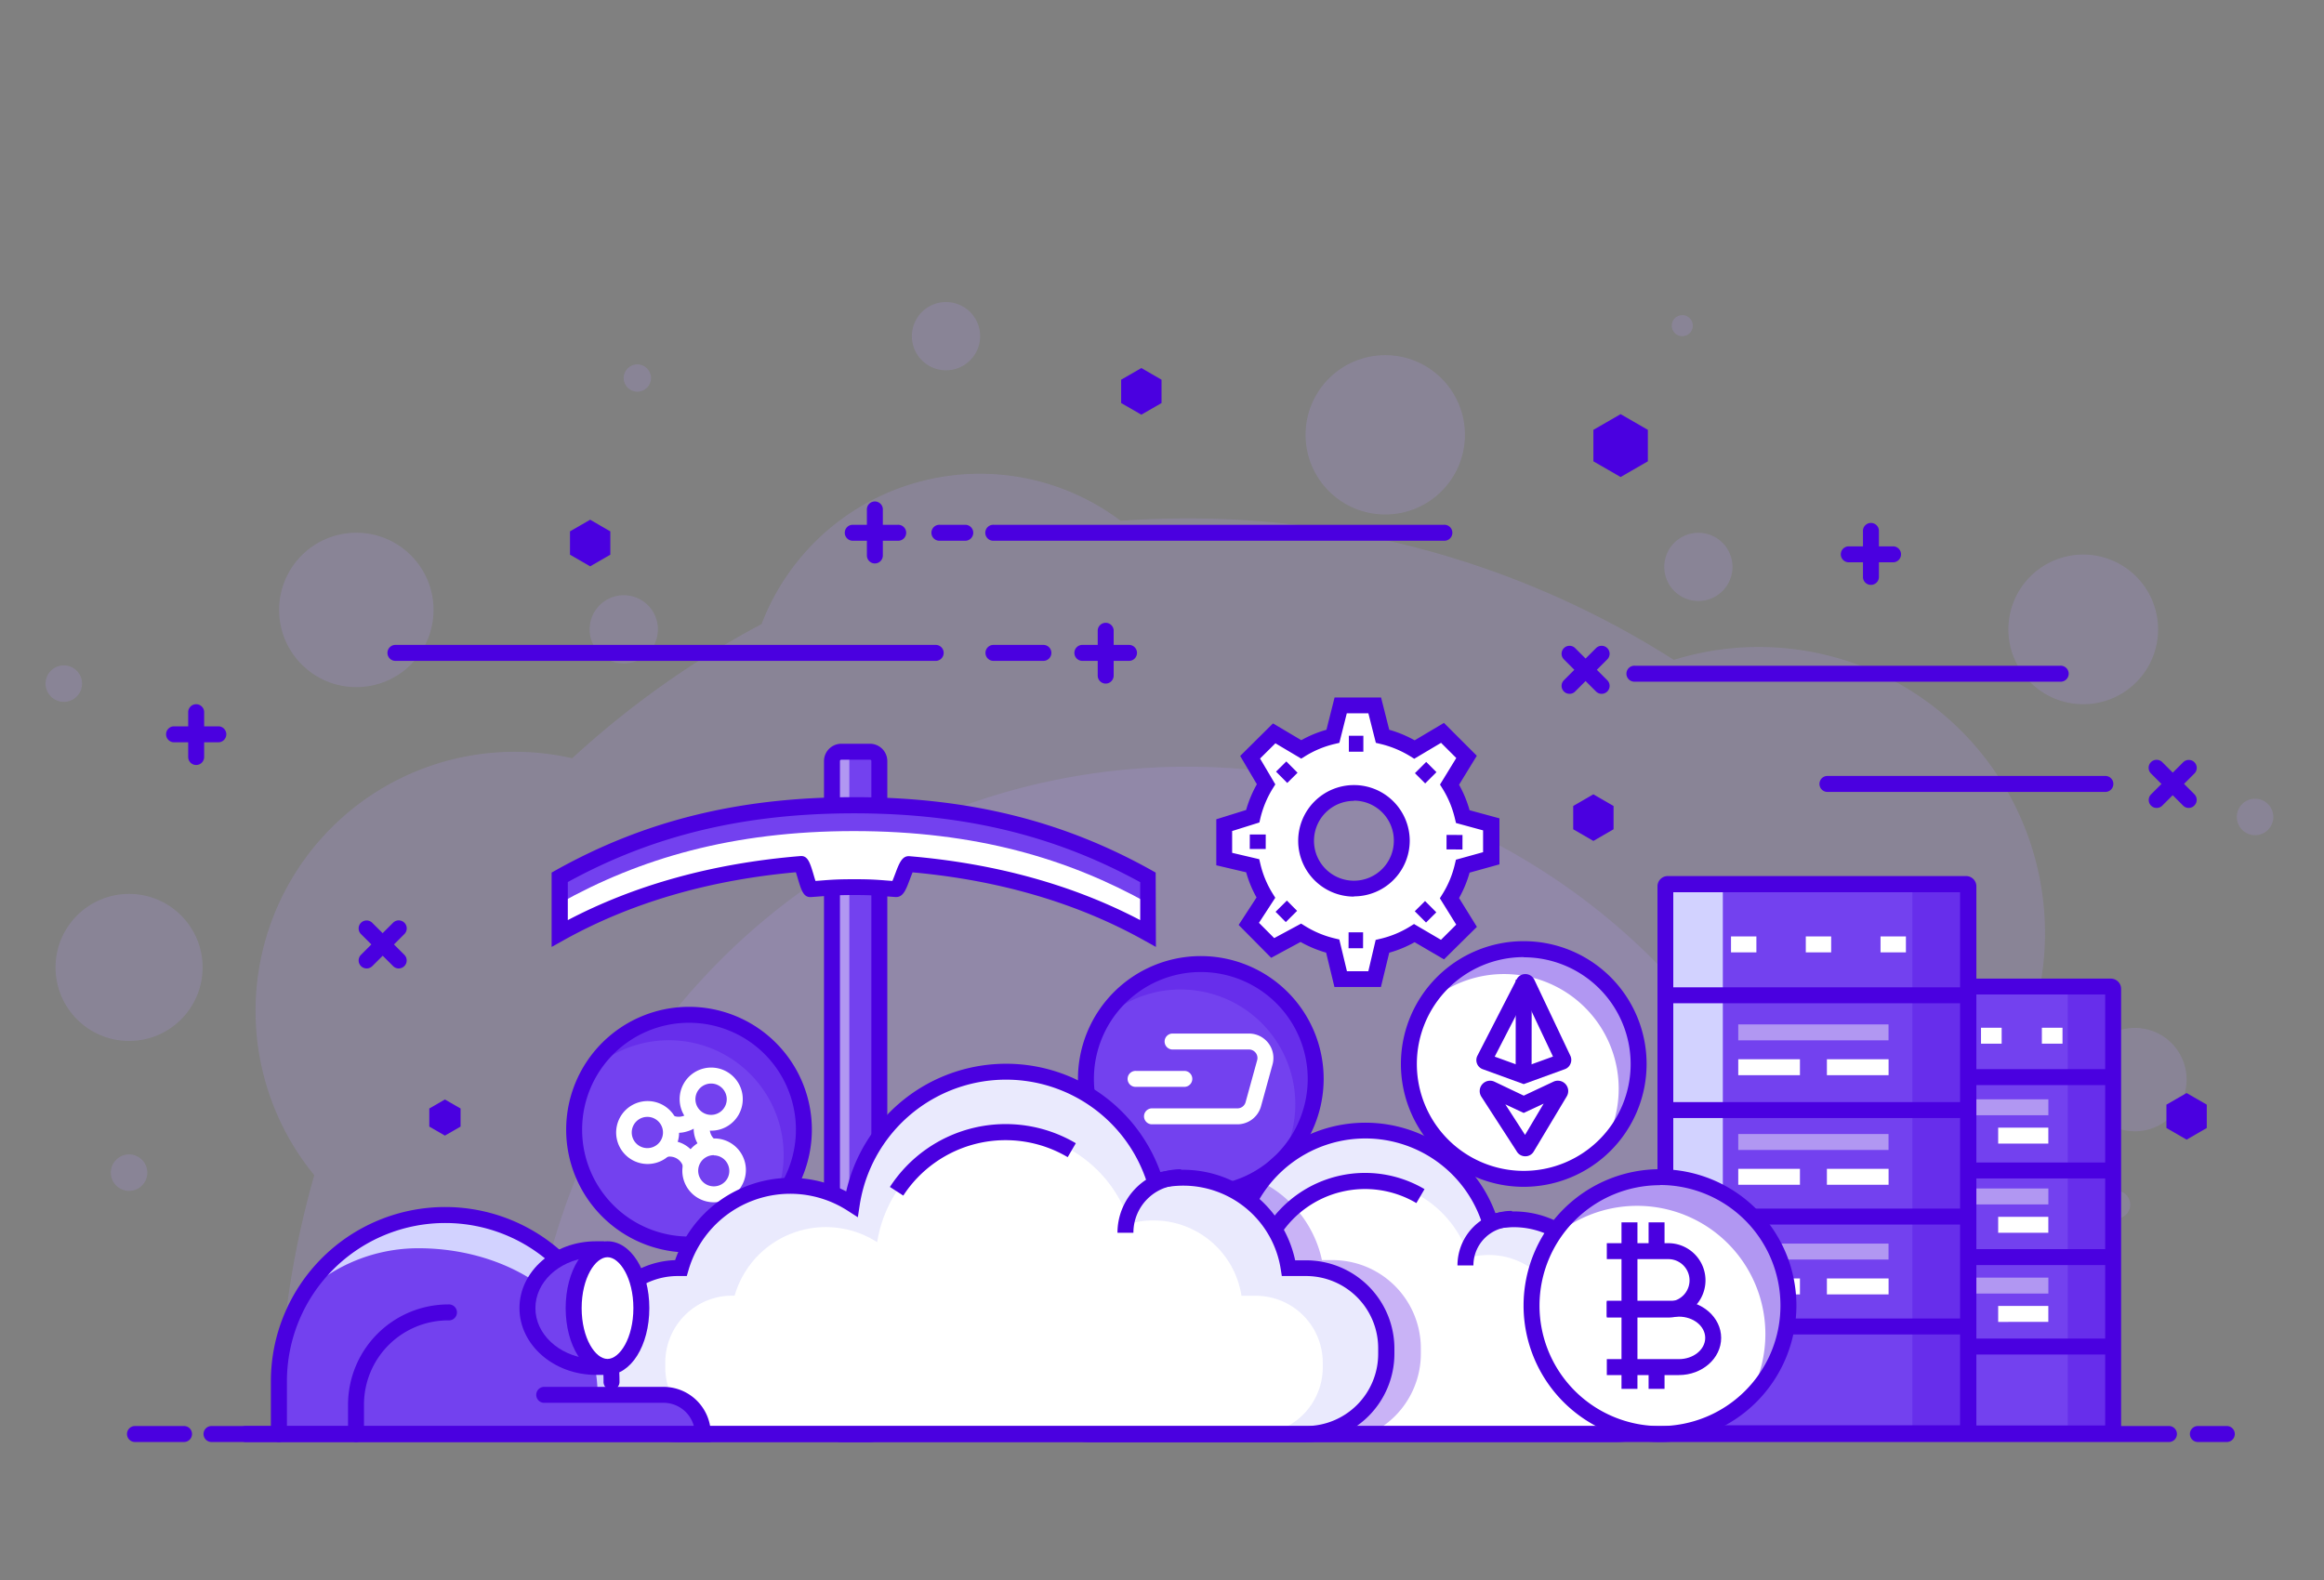 <svg id="Layer_1" data-name="Layer 1" xmlns="http://www.w3.org/2000/svg" viewBox="0 0 500 340"><rect x="0" y="0" width="500" height="340" fill="#808080" stroke="none"/><defs><style>.cls-1{opacity:.2}.cls-2{fill:#b197f2}.cls-3{fill:#7341ef}.cls-4{opacity:.3}.cls-5{fill:#4a00e0}.cls-6{fill:#fff}.cls-7{fill:#d2d2ff}.cls-8{fill:#eaeafd}</style></defs><g class="cls-1"><path class="cls-2" d="M450.69 306.87a194.56 194.56 0 00-16.81-79.36A61.58 61.58 0 00360.12 142a194.39 194.39 0 00-104.74-30.44q-7.2 0-14.28.51a50.3 50.3 0 00-77.25 22.23 196.26 196.26 0 00-40.74 28.87 55.76 55.76 0 00-55.49 89.72 195.38 195.38 0 00-7.56 54z"/></g><g class="cls-1"><path class="cls-2" d="M397.26 306.87a141.88 141.88 0 00-283.76 0z"/></g><g class="cls-1"><path class="cls-2" d="M470.44 232.32a11.12 11.12 0 11-11.12-11.12 11.12 11.12 0 0111.12 11.12z"/></g><g class="cls-1"><circle class="cls-2" cx="298.03" cy="93.57" r="17.14"/></g><g class="cls-1"><path class="cls-2" d="M141.54 135.43a7.34 7.34 0 11-7.34-7.34 7.33 7.33 0 017.34 7.34z"/></g><g class="cls-1"><circle class="cls-2" cx="365.4" cy="121.99" r="7.34"/></g><g class="cls-1"><path class="cls-2" d="M210.87 72.34a7.34 7.34 0 11-7.34-7.34 7.34 7.34 0 017.34 7.34z"/></g><g class="cls-1"><circle class="cls-2" cx="455.3" cy="259.23" r="3.01"/></g><g class="cls-1"><path class="cls-2" d="M364.2 70.08a2.26 2.26 0 11-2.26-2.26 2.26 2.26 0 012.26 2.26z"/></g><g class="cls-1"><circle class="cls-2" cx="137.12" cy="81.35" r="2.94"/></g><g class="cls-1"><path class="cls-2" d="M17.65 147.1a3.92 3.92 0 11-3.91-3.91 3.92 3.92 0 013.91 3.91z"/></g><g class="cls-1"><path class="cls-2" d="M489.09 175.79a3.92 3.92 0 11-3.92-3.91 3.91 3.91 0 013.92 3.91z"/></g><g class="cls-1"><circle class="cls-2" cx="76.66" cy="131.25" r="16.61"/></g><g class="cls-1"><path class="cls-2" d="M31.69 252.34a3.92 3.92 0 11-3.92-3.92 3.93 3.93 0 013.92 3.92z"/></g><g class="cls-1"><path class="cls-2" d="M464.3 135.43a16.1 16.1 0 11-16.1-16.09 16.1 16.1 0 0116.1 16.09z"/></g><g class="cls-1"><circle class="cls-2" cx="27.77" cy="208.18" r="15.82"/></g><circle class="cls-3" cx="148.24" cy="243.09" r="24.71" transform="rotate(-76.65 148.26 243.096)"/><g class="cls-4"><path class="cls-5" d="M148.24 218.37A24.67 24.67 0 00127 230.55a24.69 24.69 0 0138.18 30.53 24.69 24.69 0 00-16.91-42.71z"/></g><path class="cls-5" d="M148.24 269.52a26.43 26.43 0 1126.43-26.43 26.46 26.46 0 01-26.43 26.43zm0-49.43a23 23 0 1023 23 23 23 0 00-23-23z"/><path class="cls-6" d="M153 243.31a6.71 6.71 0 01-3.38-.91 6.79 6.79 0 119.27-2.48 6.79 6.79 0 01-5.89 3.39zm0-10.14a3.37 3.37 0 101.67.45 3.25 3.25 0 00-1.67-.45zm-13.69 17.31a6.77 6.77 0 115.89-3.39 6.79 6.79 0 01-5.89 3.39zm0-10.14a3.36 3.36 0 102.9 5 3.36 3.36 0 00-2.9-5z"/><path class="cls-6" d="M147 251.16a3 3 0 00-3.74-2.16l-.89-3.31a6.47 6.47 0 017.94 4.58zm5.48-2.67a6.49 6.49 0 01-2.37-8.86l3 1.71a3.05 3.05 0 001.11 4.18z"/><path class="cls-6" d="M146 243.77a6.42 6.42 0 01-3.23-.87l1.71-3a3.05 3.05 0 004.18-1.12l3 1.72a6.42 6.42 0 01-3.94 3 6.48 6.48 0 01-1.72.27zm7.58 14.95a6.78 6.78 0 01-5.87-10.17 6.79 6.79 0 1111.76 6.78 6.79 6.79 0 01-5.89 3.39zm0-10.14a3.35 3.35 0 00-2.92 1.68 3.36 3.36 0 001.23 4.58 3.36 3.36 0 004.59-1.22 3.36 3.36 0 00-2.9-5z"/><path class="cls-3" d="M179.9 161.77h8.44a.87.87 0 01.87.87v145.07a.87.87 0 01-.87.87h-8.44a.88.88 0 01-.87-.87V162.64a.88.88 0 01.87-.87z"/><path class="cls-2" d="M182.73 307V163.39a1.62 1.62 0 011.62-1.62h-3.7a1.61 1.61 0 00-1.62 1.62V307a1.62 1.62 0 001.62 1.62h3.7a1.63 1.63 0 01-1.62-1.62z"/><path class="cls-5" d="M187.21 310.3H181a3.72 3.72 0 01-3.72-3.71V163.77a3.73 3.73 0 013.72-3.72h6.18a3.73 3.73 0 013.72 3.72v142.82a3.72 3.72 0 01-3.69 3.71zM181 163.48a.29.29 0 00-.29.29v142.82a.29.29 0 00.29.28h6.18a.29.29 0 00.29-.28V163.77a.29.29 0 00-.29-.29z"/><path class="cls-6" d="M247 188.8c-17.16-9.59-37.09-15.52-63.27-15.52s-46.11 5.93-63.27 15.52v12c14.05-7.85 31.22-13.25 51.81-14.95.52-.05 1.63 5.47 2.15 5.43 4.07-.29 5.1-.45 9.31-.45s5.08.15 9.06.44c.72.05 2-5.45 2.76-5.39C216 187.66 233 193 247 200.85z"/><path class="cls-3" d="M183.71 173.28c-26.18 0-46.11 5.93-63.27 15.52v5.56c17.16-9.59 37.09-15.52 63.27-15.52s46.11 5.93 63.27 15.52v-5.56c-17.16-9.59-37.09-15.52-63.27-15.52z"/><path class="cls-5" d="M248.69 203.77l-2.55-1.42c-14.32-8-31.07-12.93-49.8-14.63-.19.46-.42 1.07-.58 1.49-.89 2.37-1.48 3.92-3.12 3.82l-2-.15c-2.43-.19-3.65-.28-6.91-.28s-4.66.1-7.22.29l-2 .15c-1.6.11-2.07-1.32-2.85-3.94a42.2 42.2 0 00-.43-1.4c-18.8 1.69-35.61 6.62-50 14.65l-2.55 1.42v-16l.87-.49c19.22-10.74 39.59-15.74 64.11-15.74s44.89 5 64.11 15.74l.87.49zm-126.53-14V198c14.51-7.61 31.3-12.24 50-13.78 1.59-.16 2.08 1.31 2.86 3.93.12.43.29 1 .43 1.42l.83-.06c2.65-.21 4-.31 7.48-.31s4.73.1 7.16.29l1.08.08c.2-.47.43-1.09.6-1.53.88-2.36 1.51-3.95 3.12-3.79 18.51 1.57 35.18 6.19 49.59 13.75v-8.16c-18.42-10.1-38-14.82-61.55-14.82s-43.18 4.69-61.6 14.79z"/><rect class="cls-3" x="401.65" y="212.43" width="52.99" height="96.15" rx=".22"/><path class="cls-7" d="M411.69 308.05V213a.55.55 0 01.54-.55h-10a.55.55 0 00-.54.55v95.07a.54.54 0 00.54.54h10a.54.54 0 01-.54-.56z"/><g class="cls-4"><path class="cls-5" d="M444.88 308.05V213a.55.55 0 00-.54-.55h10a.55.55 0 01.54.55v95.07a.54.54 0 01-.54.54h-10a.54.54 0 00.54-.56z"/></g><path class="cls-5" d="M454.14 310.17h-52a2.21 2.21 0 01-2.21-2.21V212.8a2.21 2.21 0 012.21-2.21h52a2.21 2.21 0 012.21 2.21V308a2.21 2.21 0 01-2.21 2.17zm-50.78-3.43h49.56V214h-49.56z"/><path class="cls-5" d="M401.65 230.07h52.99v3.43h-52.99zm0 20.09h52.99v3.43h-52.99zm.58 37.89h52.99v3.43h-52.99zm.29-19.25h52.99v3.43h-52.99z"/><path class="cls-6" d="M413.13 221.16h4.44v3.43h-4.44zm13.08 0h4.44v3.43h-4.44z"/><path class="cls-2" d="M414.4 236.56h26.3v3.43h-26.3z"/><path class="cls-6" d="M414.4 242.66h10.79v3.43H414.4zm15.5 0h10.79v3.43H429.9z"/><path class="cls-2" d="M414.4 255.75h26.3v3.43h-26.3z"/><path class="cls-6" d="M414.4 261.85h10.79v3.43H414.4zm15.5 0h10.79v3.43H429.9z"/><path class="cls-2" d="M414.4 274.93h26.3v3.43h-26.3z"/><path class="cls-6" d="M414.4 281.03h10.79v3.43H414.4zm15.5 0h10.79v3.43H429.9zm9.4-59.87h4.44v3.43h-4.44z"/><rect class="cls-3" x="358.31" y="190.39" width="65.13" height="118.19" rx=".22"/><path class="cls-7" d="M370.66 307.92V191.06a.67.67 0 01.66-.67H359a.67.67 0 00-.67.67v116.86a.67.67 0 00.67.67h12.34a.67.67 0 01-.68-.67z"/><g class="cls-4"><path class="cls-5" d="M411.45 307.92V191.06a.67.67 0 00-.66-.67h12.34a.67.67 0 01.67.67v116.86a.67.67 0 01-.67.67h-12.34a.67.67 0 00.66-.67z"/></g><path class="cls-5" d="M423 310.14h-64.19a2.21 2.21 0 01-2.21-2.2V190.72a2.21 2.21 0 012.21-2.2H423a2.21 2.21 0 012.21 2.2v117.22a2.21 2.21 0 01-2.21 2.2zm-63-3.43h61.7V192H360z"/><path class="cls-5" d="M358.31 212.46h65.13v3.43h-65.13zm0 24.7h65.13v3.43h-65.13zm.72 46.57h65.13v3.43h-65.13zm.36-23.65h65.13v3.43h-65.13z"/><path class="cls-6" d="M372.42 201.51h5.46v3.43h-5.46zm16.09 0h5.46v3.43h-5.46z"/><path class="cls-2" d="M373.98 220.44h32.33v3.43h-32.33z"/><path class="cls-6" d="M373.98 227.94h13.27v3.43h-13.27zm19.07 0h13.27v3.43h-13.27z"/><path class="cls-2" d="M373.98 244.03h32.33v3.43h-32.33z"/><path class="cls-6" d="M373.98 251.52h13.27v3.43h-13.27zm19.07 0h13.27v3.43h-13.27z"/><path class="cls-2" d="M373.98 267.61h32.33v3.43h-32.33z"/><path class="cls-6" d="M373.98 275.11h13.27v3.43h-13.27zm19.07 0h13.27v3.43h-13.27zm11.54-73.6h5.46v3.43h-5.46z"/><circle class="cls-6" cx="327.83" cy="228.96" r="24.71" transform="rotate(-76.65 327.849 228.956)"/><path class="cls-2" d="M327.83 204.24a24.69 24.69 0 00-21.28 12.18A24.68 24.68 0 01344.73 247a24.69 24.69 0 00-16.9-42.71z"/><path class="cls-5" d="M327.83 255.39A26.43 26.43 0 11354.26 229a26.46 26.46 0 01-26.43 26.39zm0-49.43a23 23 0 1023 23 23 23 0 00-23-22.96z"/><path class="cls-5" d="M328.15 248.82a2.12 2.12 0 01-1.89-1.15L318.71 236a2.23 2.23 0 012.82-3.23l6.3 3 6.38-3a2.23 2.23 0 012.87 3.16L330 247.75a2.06 2.06 0 01-1.81 1.07zm-4.28-11.17l4.24 6.57 4-6.73-4.29 2z"/><path class="cls-5" transform="rotate(-89.93 327.81 221.07)" d="M317.56 219.36h20.52v3.43h-20.52z"/><path class="cls-5" d="M327.82 233.29l-8.82-3.21a2.08 2.08 0 01-1.14-2.9l8.43-16.41a2.07 2.07 0 011.92-1.16 2.15 2.15 0 011.89 1.21l7.78 16.41a2.11 2.11 0 010 1.69 2.05 2.05 0 01-1.22 1.16zm-6.24-5.91l6.24 2.26 6.3-2.28-6-12.68z"/><path class="cls-3" d="M283.06 232.17a24.71 24.71 0 11-24.71-24.72 24.71 24.71 0 0124.71 24.72z"/><g class="cls-4"><path class="cls-5" d="M258.35 207.45a24.67 24.67 0 00-21.27 12.18 24.69 24.69 0 0138.18 30.53 24.7 24.7 0 00-16.91-42.71z"/></g><path class="cls-5" d="M258.35 258.6a26.43 26.43 0 1126.43-26.43 26.46 26.46 0 01-26.43 26.43zm0-49.43a23 23 0 1023 23 23 23 0 00-23-23z"/><path class="cls-6" d="M266.23 241.94h-18.51a1.72 1.72 0 010-3.43h18.51a1.83 1.83 0 001.76-1.35l2.48-9a1.8 1.8 0 00-.31-1.6 1.84 1.84 0 00-1.45-.72h-16.56a1.72 1.72 0 010-3.43h16.56a5.26 5.26 0 015.07 6.66l-2.48 9a5.28 5.28 0 01-5.07 3.87z"/><path class="cls-6" d="M254.93 233.88h-10.48a1.72 1.72 0 110-3.43h10.48a1.72 1.72 0 010 3.43z"/><path class="cls-8" d="M234.57 278.66h.56A20.52 20.52 0 01266 267.1a28.12 28.12 0 0154.65-4.05 19.25 19.25 0 0124.09 15.61h3.15a14.48 14.48 0 0114.43 14.43v1.07a14.48 14.48 0 01-14.43 14.43H234.57a14.48 14.48 0 01-14.44-14.43v-1.07a14.48 14.48 0 0114.44-14.43z"/><path class="cls-6" d="M244.33 283.64h.47a17.12 17.12 0 0125.7-9.64 23.45 23.45 0 0145.57-3.38 16.07 16.07 0 0120.08 13h2.62a12.07 12.07 0 0112 12v.89a12.08 12.08 0 01-12 12h-94.44a12.07 12.07 0 01-12-12v-.89a12.07 12.07 0 0112-11.98z"/><path class="cls-5" d="M275.44 265.75l-2.88-1.86a25.17 25.17 0 0133.92-8l-1.75 3a21.74 21.74 0 00-29.29 6.88z"/><path class="cls-5" d="M347.85 310.3H234.57a16.16 16.16 0 01-16.15-16.14v-1.07A16.16 16.16 0 01233.88 277a22.38 22.38 0 0121-14.84 22 22 0 019.86 2.32 29.84 29.84 0 0157-3.41 20.67 20.67 0 013.89-.38A20.91 20.91 0 01346.11 277h1.74A16.16 16.16 0 01364 293.09v1.07a16.16 16.16 0 01-16.15 16.14zm-113.28-29.92a12.73 12.73 0 00-12.72 12.71v1.07a12.73 12.73 0 0012.72 12.71h113.28a12.72 12.72 0 0012.71-12.71v-1.07a12.72 12.72 0 00-12.71-12.71h-4.62l-.23-1.45a17.5 17.5 0 00-17.37-14.85 17.29 17.29 0 00-4.57.63l-1.6.43-.49-1.58a26.41 26.41 0 00-51.32 3.8l-.4 2.61-2.25-1.43a18.81 18.81 0 00-28.25 10.6l-.36 1.24z"/><path class="cls-5" d="M317 272.3h-3.43a11.74 11.74 0 0111.73-11.73V264a8.31 8.31 0 00-8.3 8.3z"/><g class="cls-4"><path class="cls-5" d="M305.69 291.36v-1.26a19 19 0 00-18.94-18.94h-2.34a24.58 24.58 0 00-14.66-17.55 29.73 29.73 0 00-5 10.83 22 22 0 00-9.86-2.32 22.38 22.38 0 00-21 14.84 16.16 16.16 0 00-15.46 16.13v1.07a16.16 16.16 0 0016.15 16.14h52.18a19 19 0 0018.93-18.94z"/></g><path class="cls-8" d="M145.83 272.87h.67a24.49 24.49 0 0136.79-13.8 33.57 33.57 0 0165.23-4.83 23 23 0 0128.76 18.63H281a17.28 17.28 0 0117.23 17.23v1.26A17.28 17.28 0 01281 308.59H145.83a17.27 17.27 0 01-17.22-17.23v-1.26a17.27 17.27 0 0117.22-17.23z"/><path class="cls-6" d="M157.49 278.81h.56a20.42 20.42 0 0130.67-11.5 28 28 0 0154.38-4 19.14 19.14 0 0124 15.53h3.13a14.4 14.4 0 0114.36 14.36v1.06a14.4 14.4 0 01-14.36 14.36H157.49a14.4 14.4 0 01-14.36-14.36v-1.06a14.4 14.4 0 0114.36-14.39z"/><path class="cls-5" d="M194.34 257.28l-2.88-1.86a29.7 29.7 0 0140-9.41l-1.75 3a26.26 26.26 0 00-35.4 8.31z"/><path class="cls-5" d="M281 310.3H145.83a19 19 0 01-18.94-18.94v-1.26a19 19 0 0118.36-18.93 26.38 26.38 0 0124.81-17.71 26.06 26.06 0 0112 2.92 35.28 35.28 0 0167.59-4.17 24.67 24.67 0 0129 19H281a19 19 0 0119 18.89v1.26a19 19 0 01-19 18.94zm-135.2-35.71a15.52 15.52 0 00-15.51 15.51v1.26a15.53 15.53 0 0015.51 15.51H281a15.53 15.53 0 0015.51-15.51v-1.26A15.52 15.52 0 00281 274.59h-5.22l-.23-1.45a21.23 21.23 0 00-21.06-18 21 21 0 00-5.55.76l-1.59.43-.49-1.58a31.85 31.85 0 00-61.9 4.58l-.4 2.61-2.22-1.43a22.79 22.79 0 00-34.22 12.84l-.36 1.24z"/><path class="cls-5" d="M243.85 265.28h-3.43a13.68 13.68 0 0113.67-13.67V255a10.25 10.25 0 00-10.24 10.28zM78.87 208.4a1.72 1.72 0 01-1.21-2.93l6.91-6.91A1.71 1.71 0 1187 201l-6.91 6.91a1.72 1.72 0 01-1.22.49z"/><path class="cls-5" d="M85.78 208.4a1.7 1.7 0 01-1.21-.51L77.66 201a1.71 1.71 0 112.43-2.42l6.91 6.89a1.72 1.72 0 01-1.22 2.93zM47.1 159.73h-9.78a1.72 1.72 0 010-3.43h9.78a1.72 1.72 0 010 3.43z"/><path class="cls-5" d="M42.21 164.62a1.72 1.72 0 01-1.72-1.72v-9.77a1.72 1.72 0 013.43 0v9.77a1.72 1.72 0 01-1.71 1.72zM407.41 121h-9.78a1.72 1.72 0 010-3.43h9.78a1.72 1.72 0 010 3.43z"/><path class="cls-5" d="M402.52 125.86a1.7 1.7 0 01-1.71-1.71v-9.77a1.72 1.72 0 113.43 0v9.77a1.71 1.71 0 01-1.72 1.71zm61.48 48a1.67 1.67 0 01-1.21-.5 1.71 1.71 0 010-2.42l6.91-6.91a1.71 1.71 0 012.42 2.42l-6.91 6.91a1.67 1.67 0 01-1.21.5z"/><path class="cls-5" d="M470.9 173.86a1.67 1.67 0 01-1.21-.5l-6.91-6.91a1.71 1.71 0 012.42-2.45l6.91 6.91a1.71 1.71 0 010 2.42 1.67 1.67 0 01-1.21.53zm-132.43-.42l4.34-2.51 4.34 2.51v5.01l-4.34 2.51-4.34-2.51v-5.01zm-215.84-59.09l4.34-2.51 4.34 2.51v5.01l-4.34 2.51-4.34-2.51v-5.01zm118.58-32.64l4.35-2.51 4.34 2.51v5.02l-4.34 2.5-4.35-2.5v-5.02zm224.89 156l4.34-2.5 4.34 2.5v5.02l-4.34 2.51-4.34-2.51v-5.02zM342.81 92.5l5.86-3.38 5.86 3.38v6.77l-5.86 3.38-5.86-3.38V92.5zm-32.19 23.86h-96.79a1.72 1.72 0 110-3.43h96.79a1.72 1.72 0 110 3.43zm-102.82 0h-5.56a1.72 1.72 0 110-3.43h5.56a1.72 1.72 0 010 3.43zm-14.69 0h-9.77a1.72 1.72 0 010-3.43h9.77a1.72 1.72 0 110 3.43z"/><path class="cls-5" d="M188.23 121.25a1.72 1.72 0 01-1.72-1.72v-9.77a1.72 1.72 0 113.43 0v9.77a1.72 1.72 0 01-1.71 1.72zm54.54 20.96H233a1.72 1.72 0 110-3.43h9.77a1.72 1.72 0 110 3.43z"/><path class="cls-5" d="M237.88 147.1a1.72 1.72 0 01-1.71-1.72v-9.77a1.72 1.72 0 013.43 0v9.77a1.72 1.72 0 01-1.72 1.72zm106.71 2.2a1.67 1.67 0 01-1.21-.5l-6.91-6.91a1.71 1.71 0 012.42-2.42l6.91 6.91a1.71 1.71 0 010 2.42 1.67 1.67 0 01-1.21.5z"/><path class="cls-5" d="M337.68 149.3a1.67 1.67 0 01-1.21-.5 1.71 1.71 0 010-2.42l6.91-6.91a1.71 1.71 0 112.42 2.42l-6.91 6.91a1.67 1.67 0 01-1.21.5zm115.41 21.11H393.3a1.72 1.72 0 110-3.43h59.79a1.72 1.72 0 010 3.43zm-251.65-28.2H85.21a1.72 1.72 0 110-3.43h116.23a1.72 1.72 0 010 3.43zm241.78 4.48h-91.45a1.72 1.72 0 110-3.43h91.45a1.72 1.72 0 110 3.43zm-218.61-4.48h-11a1.72 1.72 0 010-3.43h11a1.72 1.72 0 010 3.43zM92.36 238.54l3.36-1.94 3.37 1.94v3.89l-3.37 1.94-3.36-1.94v-3.89z"/><circle class="cls-6" cx="357.14" cy="280.96" r="27.63" transform="rotate(-76.65 357.125 280.958)"/><path class="cls-2" d="M357.14 253.33a27.58 27.58 0 00-23.78 13.61A27.59 27.59 0 01376 301.07a27.6 27.6 0 00-18.9-47.74z"/><path class="cls-5" d="M358.93 283.52H345.7v-3.43h13.23a4.57 4.57 0 000-9.14H345.7v-3.43h13.23a8 8 0 010 16z"/><path class="cls-5" d="M361.21 295.9H345.7v-3.43h15.51c3.12 0 5.66-2.05 5.66-4.57s-2.54-4.57-5.66-4.57H345.7v-3.43h15.51c5 0 9.09 3.59 9.09 8s-4.07 8-9.09 8z"/><path class="cls-5" d="M348.86 263.04h3.43v35.83h-3.43zm5.83 0h3.43v6.19h-3.43zm0 31.14h3.43v4.69h-3.43z"/><path class="cls-5" d="M357.14 310.3a29.35 29.35 0 1129.35-29.3 29.37 29.37 0 01-29.35 29.3zm0-55.26A25.92 25.92 0 10383.06 281a25.94 25.94 0 00-25.92-26z"/><path class="cls-3" d="M142.73 300.13H131.5v-2.89a35.77 35.77 0 00-35.78-35.77A35.76 35.76 0 0060 297.24v10.6l-7 .75h98.22a8.46 8.46 0 00-8.49-8.46z"/><path class="cls-7" d="M131.5 300.13v-2.89a35.77 35.77 0 00-35.78-35.77 35.72 35.72 0 00-30.5 17.14 35.67 35.67 0 0124.82-10c19.76 0 38.53 11.75 38.53 31.51zm-77.24 8.32l-1.29.14h1.29v-.14z"/><path class="cls-5" d="M152.9 310.3H53a1.72 1.72 0 110-3.43h96.28a6.75 6.75 0 00-6.52-5h-25.8a1.72 1.72 0 010-3.43h25.8a10.18 10.18 0 0110.17 10.17z"/><path class="cls-5" d="M60 310.3a1.72 1.72 0 01-1.72-1.71v-11.35a37.49 37.49 0 0175 0 1.72 1.72 0 11-3.43 0 34.06 34.06 0 00-68.12 0v11.35A1.72 1.72 0 0160 310.3z"/><path class="cls-5" d="M76.59 310.3a1.72 1.72 0 01-1.71-1.71v-6.3a21.59 21.59 0 0121.58-21.59 1.72 1.72 0 110 3.43 18.12 18.12 0 00-18.15 18.16v6.3a1.72 1.72 0 01-1.72 1.71z"/><path class="cls-3" d="M128.22 268.82c-8.14 0-14.74 5.67-14.74 12.66s6.6 12.67 14.74 12.67z"/><path class="cls-5" d="M129.93 295.86h-1.71c-9.08 0-16.46-6.45-16.46-14.37s7.38-14.38 16.46-14.38h1.71zm-3.43-25.23c-6.37.71-11.31 5.31-11.31 10.86s4.94 10.14 11.31 10.85z"/><path class="cls-6" d="M138 281.48c0 7-3.26 12.67-7.28 12.67s-7.28-5.67-7.28-12.67 3.26-12.66 7.28-12.66 7.28 5.67 7.28 12.66z"/><path class="cls-5" d="M130.7 295.86c-5 0-9-6.31-9-14.37s4-14.38 9-14.38 9 6.31 9 14.38-3.95 14.37-9 14.37zm0-25.32c-2.63 0-5.56 4.49-5.56 10.95s2.93 10.94 5.56 10.94 5.57-4.49 5.57-10.94-2.94-10.95-5.57-10.95z"/><path class="cls-6" d="M320.82 184.68v-7.31l-6.12-1.67a23.12 23.12 0 00-2.85-6.89l3.65-6-5.17-5.17-6 3.59a23.14 23.14 0 00-6.89-2.86l-1.68-6.64h-7.31l-1.68 6.64a23.24 23.24 0 00-6.83 2.82l-5.81-3.45-5.18 5.16 3.43 5.82a22.74 22.74 0 00-2.87 6.88l-6.13 1.92v7.31l6.12 1.44a23.12 23.12 0 002.85 6.89l-3.68 5.64 5.13 5.2 6.05-3.26a23 23 0 006.88 2.86l1.71 7h7.31l1.65-7a23.12 23.12 0 006.89-2.85l6 3.55 5.17-5.17-3.67-5.92a23 23 0 002.86-6.88zm-29.52 6.49a10.3 10.3 0 1110.3-10.3 10.3 10.3 0 01-10.3 10.3z"/><path class="cls-5" d="M297.1 212.39h-10l-1.79-7.39a25.5 25.5 0 01-5.5-2.3l-6.32 3.41-7-7.07 3.85-5.92a24.29 24.29 0 01-2.23-5.41l-6.43-1.51v-9.9l6.42-2a25.35 25.35 0 012.31-5.54l-3.59-6.09 7.06-7 6.09 3.61a24.6 24.6 0 015.41-2.24l1.75-6.95h10l1.76 6.95a25.37 25.37 0 015.47 2.27l6.3-3.75 7.07 7.07-3.82 6.24a24.73 24.73 0 012.26 5.48l6.43 1.75v9.9l-6.42 1.78a25.17 25.17 0 01-2.27 5.47l3.84 6.2-7.08 7-6.32-3.7a24.77 24.77 0 01-5.46 2.26zm-7.31-3.39h4.6l1.58-6.74 1-.24a21.33 21.33 0 006.38-2.64l.87-.54 5.8 3.4 3.28-3.27-3.52-5.67.56-.9A21.19 21.19 0 00313 186l.24-1 5.84-1.62v-4.69l-5.83-1.59-.24-1a21.42 21.42 0 00-2.64-6.37l-.56-.9 3.5-5.71-3.27-3.27-5.77 3.43-.88-.55a21.81 21.81 0 00-6.38-2.64l-1-.24-1.61-6.36h-4.64l-1.6 6.36-1 .24a21.28 21.28 0 00-6.32 2.61l-.88.55-5.56-3.3-3.3 3.28 3.28 5.56-.55.88a21.8 21.8 0 00-2.66 6.38l-.22.94-5.86 1.84v4.69l5.83 1.37.24 1a21.18 21.18 0 002.64 6.38l.57.92-3.51 5.39 3.28 3.29 5.79-3.12.84.52a21.53 21.53 0 006.38 2.66l1 .24zm1.51-16.06a12 12 0 1112-12 12 12 0 01-12 11.95zm0-20.6a8.59 8.59 0 108.58 8.58 8.59 8.59 0 00-8.58-8.63z"/><path class="cls-5" d="M290.2 158.33h3.12v3.43h-3.12z"/><path class="cls-5" transform="rotate(-45 306.753 166.249)" d="M305.01 164.69h3.43v3.12h-3.43z"/><path class="cls-5" transform="rotate(-89.92 312.93 181.213)" d="M311.35 179.5h3.12v3.43h-3.12z"/><path class="cls-5" transform="rotate(-44.89 306.733 196.18)" d="M305.13 194.46h3.12v3.43h-3.12z"/><path class="cls-5" transform="rotate(-89.88 291.702 202.352)" d="M290 200.79h3.43v3.12H290z"/><path class="cls-5" transform="rotate(-44.86 276.74 196.12)" d="M275.04 194.56h3.43v3.12h-3.43z"/><path class="cls-5" transform="rotate(-89.85 270.601 181.134)" d="M269.04 179.42h3.12v3.43h-3.12z"/><path class="cls-5" transform="rotate(-44.79 276.827 166.179)" d="M275.29 164.47h3.12v3.43h-3.12z"/><path class="cls-5" d="M466.77 310.3H45.64a1.72 1.72 0 110-3.43h421.13a1.72 1.72 0 010 3.43zm12.42 0H473a1.72 1.72 0 110-3.43h6.22a1.72 1.72 0 010 3.43zm-439.73 0H28.91a1.72 1.72 0 010-3.43h10.55a1.72 1.72 0 110 3.43z"/></svg>